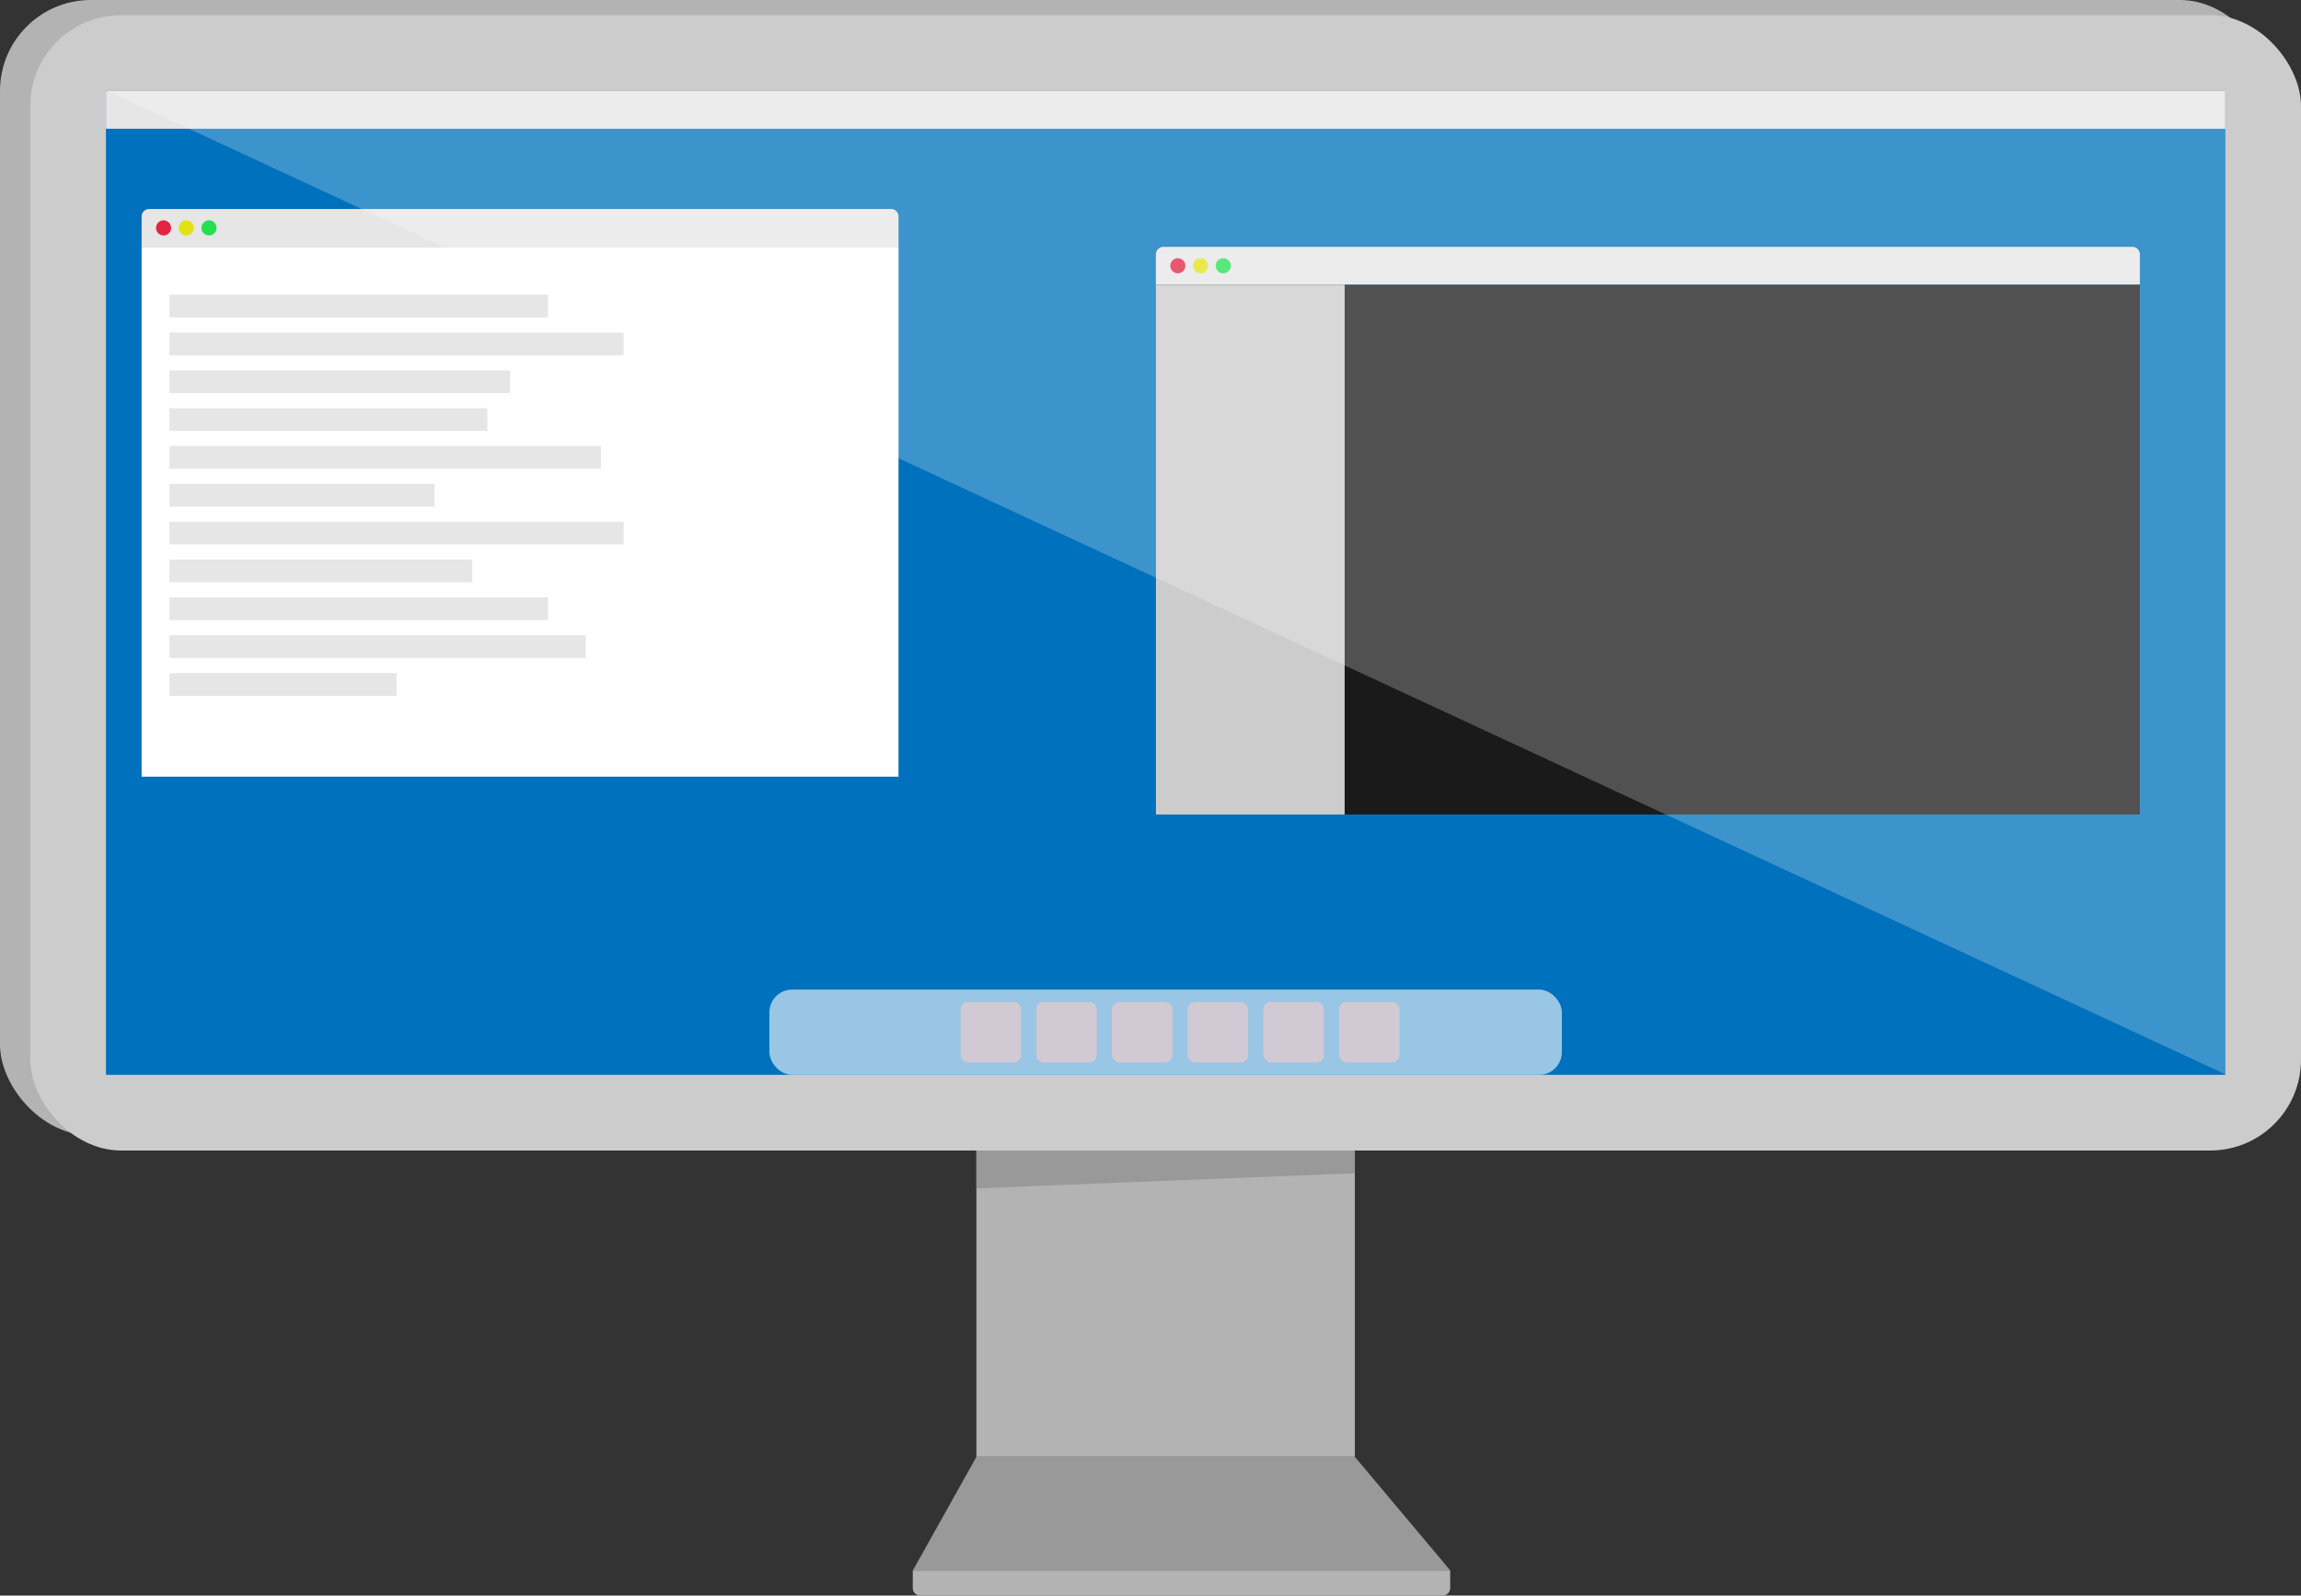 <svg id="Layer_1" data-name="Layer 1" xmlns="http://www.w3.org/2000/svg" viewBox="0 0 304 210.8"><rect x="0" y="0" width="304" height="210.8" fill="#333333" stroke="none"/><defs><style>.cls-1{fill:#b3b3b3;}.cls-2{fill:#ccc;}.cls-3{fill:#0071bc;}.cls-4{fill:#999;}.cls-10,.cls-12,.cls-5{fill:#fff;}.cls-5{opacity:0.6;}.cls-6{fill:#e6e6e6;}.cls-7{fill:#e22342;}.cls-8{fill:#e2e213;}.cls-9{fill:#24e050;}.cls-11{fill:#1a1a1a;}.cls-12{opacity:0.24;}.cls-13{fill:#d1c9d3;}</style></defs><title>computer</title><rect class="cls-1" x="129" y="112.47" width="50" height="80"/><rect class="cls-1" width="300" height="150" rx="12" ry="12"/><rect class="cls-2" x="4" y="2" width="300" height="150" rx="12" ry="12"/><rect class="cls-3" x="14" y="12" width="280" height="130"/><polygon class="cls-4" points="191.6 207.47 120.61 207.47 129 192.47 179 192.47 191.6 207.47"/><path class="cls-1" d="M494.85,295.06h-69a1,1,0,0,1-1-1v-2.33h71v2.33A1,1,0,0,1,494.85,295.06Z" transform="translate(-304.26 -84.26)"/><polygon class="cls-4" points="179 155 129 157 129 152 179 152 179 155"/><rect class="cls-5" x="101.65" y="130.74" width="104.7" height="11.26" rx="3" ry="3"/><rect class="cls-6" x="14" y="12.01" width="280" height="5"/><path class="cls-6" d="M19.71,27.61h98a1,1,0,0,1,1,1v4a0,0,0,0,1,0,0h-100a0,0,0,0,1,0,0v-4A1,1,0,0,1,19.71,27.61Z"/><circle class="cls-7" cx="21.61" cy="30.11" r="1"/><circle class="cls-8" cx="24.61" cy="30.11" r="1"/><circle class="cls-9" cx="27.61" cy="30.11" r="1"/><path class="cls-6" d="M153.71,32.61h128a1,1,0,0,1,1,1v4a0,0,0,0,1,0,0h-130a0,0,0,0,1,0,0v-4A1,1,0,0,1,153.71,32.61Z"/><circle class="cls-7" cx="155.61" cy="35.11" r="1"/><circle class="cls-8" cx="158.61" cy="35.11" r="1"/><circle class="cls-9" cx="161.61" cy="35.11" r="1"/><rect class="cls-10" x="18.71" y="32.61" width="100" height="70"/><rect class="cls-11" x="152.71" y="37.61" width="130" height="70"/><rect class="cls-2" x="152.71" y="37.61" width="24.94" height="70"/><polygon class="cls-12" points="294 141.93 14 11.93 294 11.93 294 141.93"/><rect class="cls-6" x="22.39" y="38.93" width="50" height="3"/><rect class="cls-6" x="22.39" y="43.93" width="60" height="3"/><rect class="cls-6" x="22.39" y="48.93" width="45" height="3"/><rect class="cls-6" x="22.39" y="53.93" width="42" height="3"/><rect class="cls-6" x="22.39" y="58.93" width="57" height="3"/><rect class="cls-6" x="22.39" y="63.93" width="35" height="3"/><rect class="cls-6" x="22.39" y="68.93" width="60" height="3"/><rect class="cls-6" x="22.39" y="73.93" width="40" height="3"/><rect class="cls-6" x="22.39" y="78.93" width="50" height="3"/><rect class="cls-6" x="22.39" y="83.93" width="55" height="3"/><rect class="cls-6" x="22.39" y="88.93" width="30" height="3"/><rect class="cls-13" x="176.91" y="132.37" width="8" height="8" rx="1" ry="1"/><rect class="cls-13" x="166.91" y="132.37" width="8" height="8" rx="1" ry="1"/><rect class="cls-13" x="156.91" y="132.37" width="8" height="8" rx="1" ry="1"/><rect class="cls-13" x="146.91" y="132.37" width="8" height="8" rx="1" ry="1"/><rect class="cls-13" x="136.91" y="132.37" width="8" height="8" rx="1" ry="1"/><rect class="cls-13" x="126.91" y="132.37" width="8" height="8" rx="1" ry="1"/></svg>